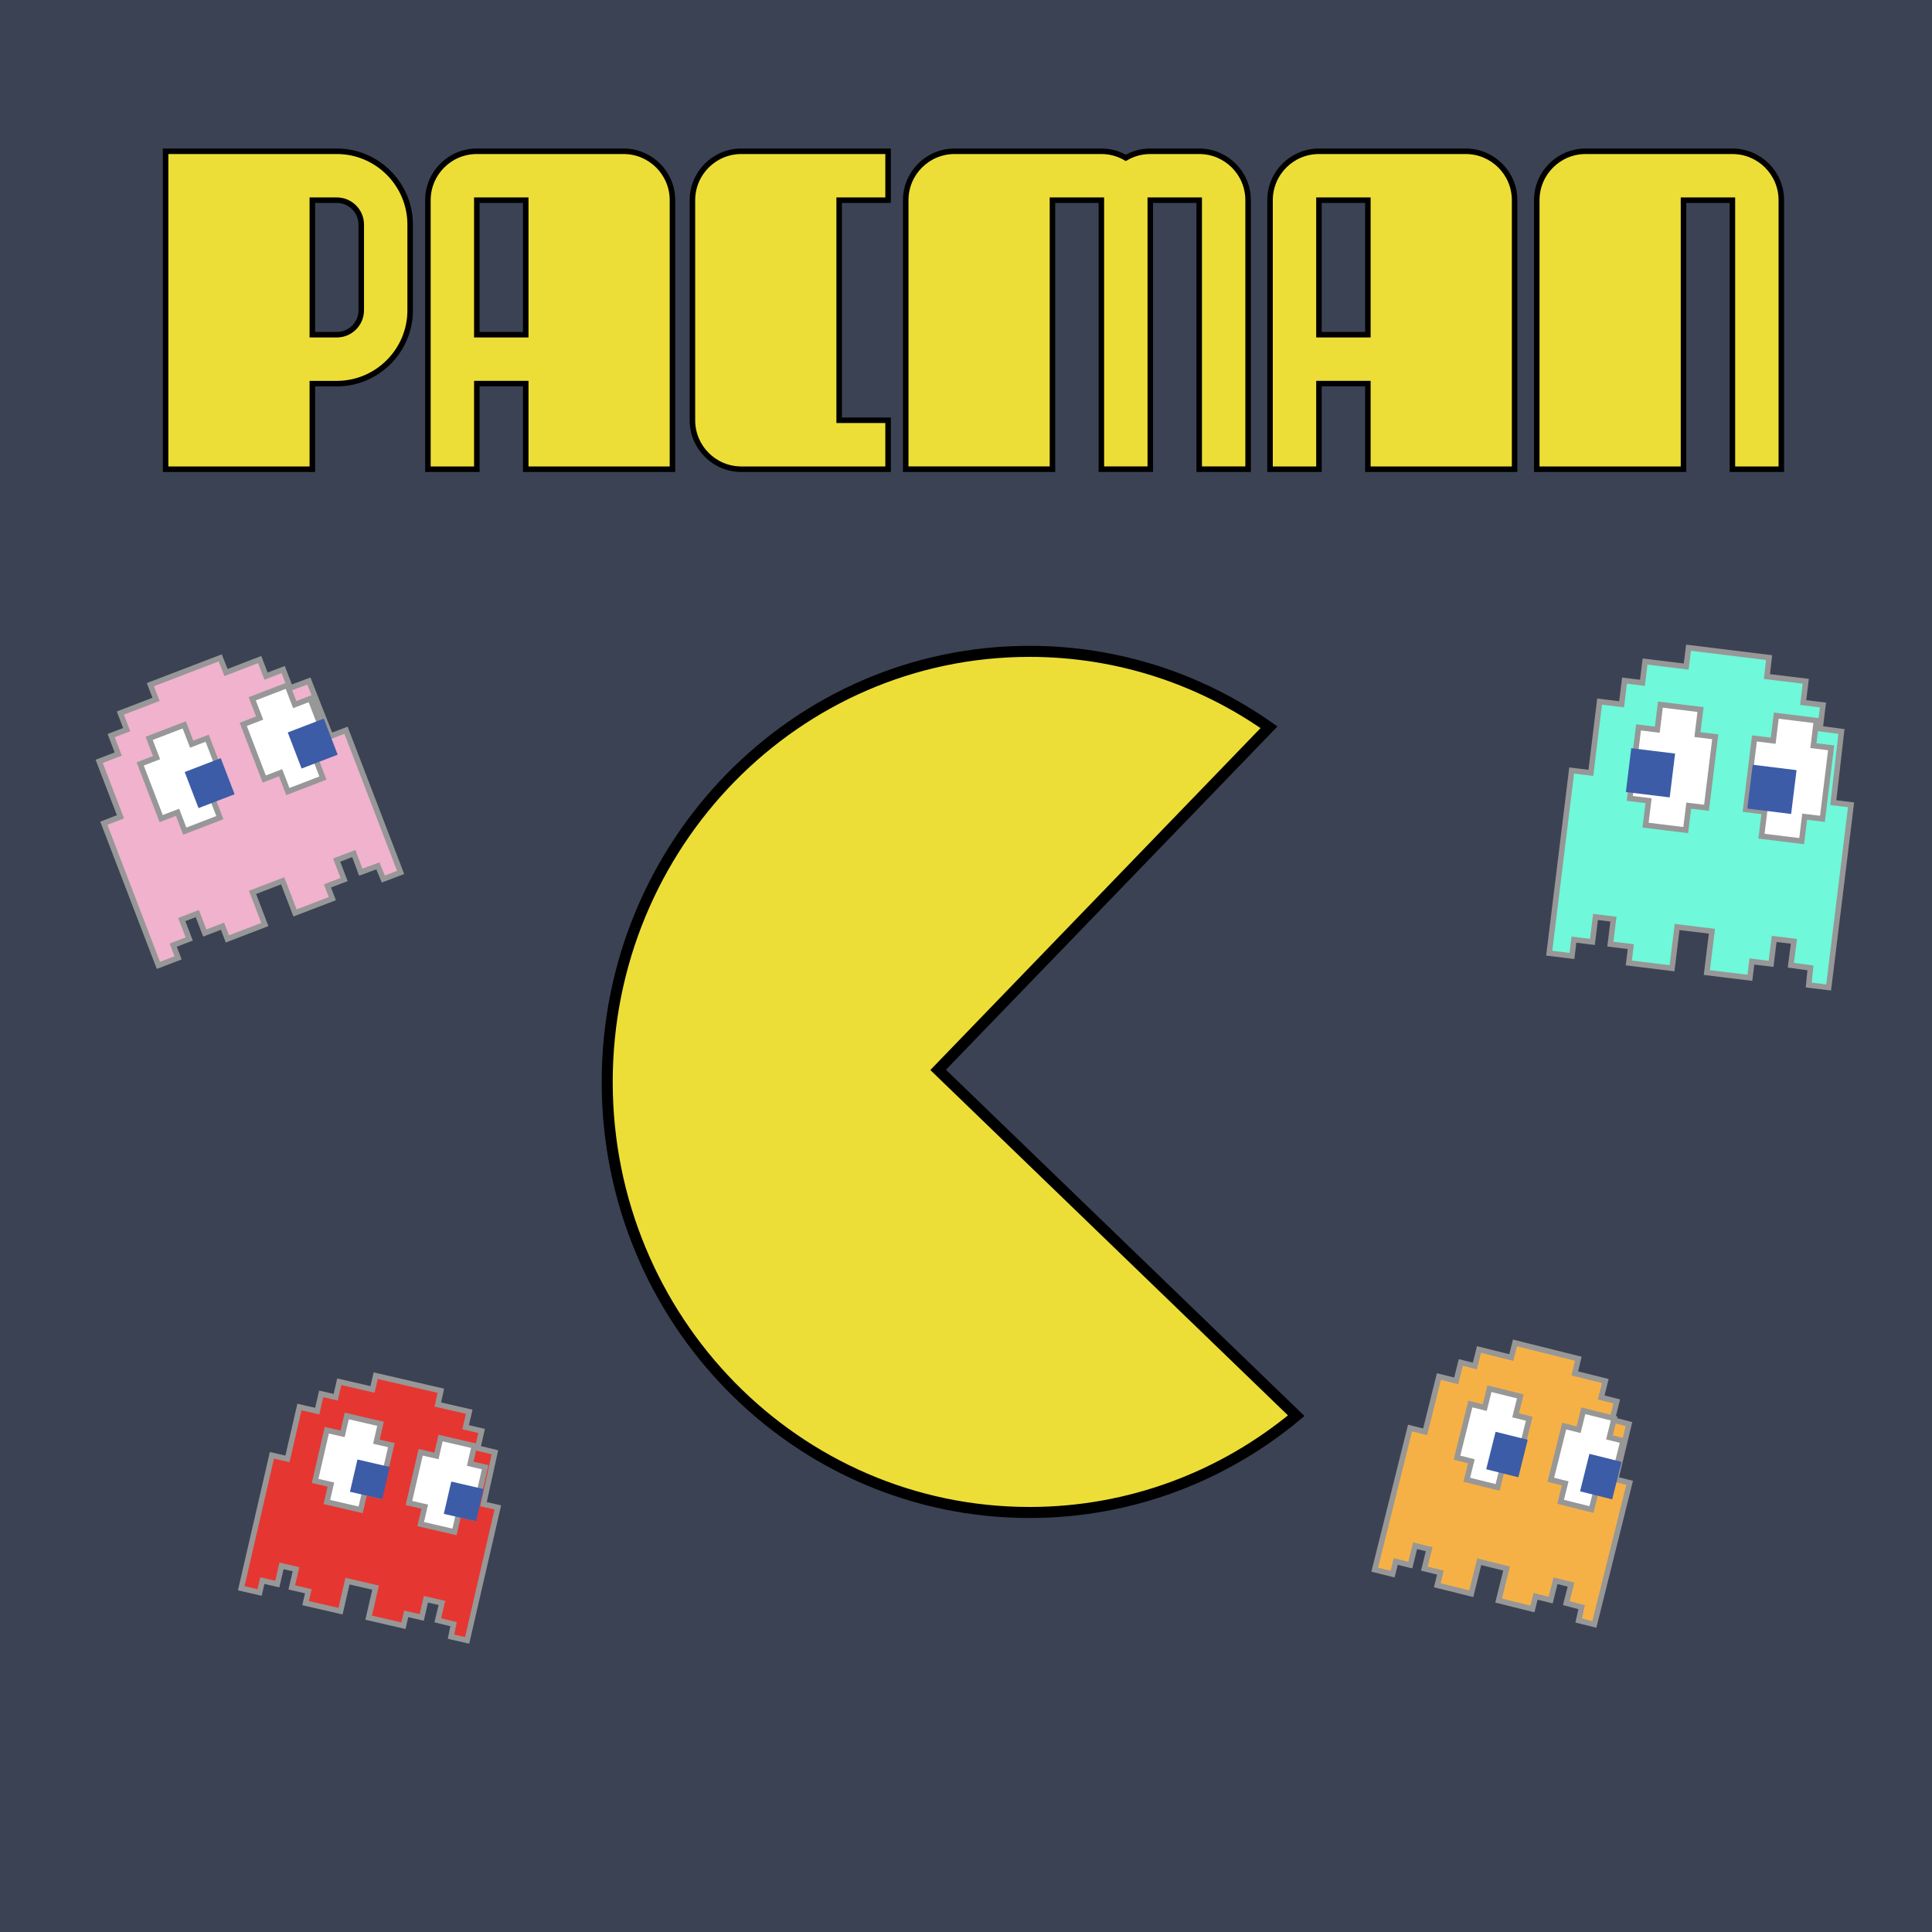 <?xml version="1.0" encoding="UTF-8"?>
<svg width="350px" height="350px" viewBox="0 0 350 350" version="1.1" xmlns="http://www.w3.org/2000/svg" xmlns:xlink="http://www.w3.org/1999/xlink">
    <title>Desktop HD Copy</title>
    <g id="Desktop-HD-Copy" stroke="none" stroke-width="1" fill="none" fill-rule="evenodd">
        <rect fill="#3B4254" x="0" y="0" width="350" height="350"></rect>
        <path d="M56.582,85 L56.582,69.498 L61.013,69.498 C68.342,69.498 74.305,63.535 74.305,56.206 L74.305,40.695 C74.305,33.366 68.342,27.404 61.013,27.404 L30,27.405 L30,85 L56.582,85 Z M61.013,60.636 L56.582,60.636 L56.582,36.265 L61.013,36.265 C63.46,36.265 65.444,38.248 65.444,40.695 L65.444,56.206 C65.444,58.653 63.46,60.636 61.013,60.636 Z M86.381,85 L86.381,69.494 L95.242,69.494 L95.242,85 L121.824,85 L121.824,36.266 C121.824,31.372 117.857,27.405 112.963,27.405 L86.381,27.405 C81.487,27.405 77.52,31.372 77.52,36.266 L77.52,85 L86.381,85 Z M95.242,60.633 L86.381,60.633 L86.381,36.266 L95.242,36.266 L95.242,60.633 Z M160.884,85 L160.884,76.139 L152.023,76.139 L152.023,36.266 L160.884,36.266 L160.884,27.405 L134.301,27.405 C129.407,27.405 125.44,31.372 125.44,36.266 L125.44,76.139 C125.44,81.033 129.407,85 134.301,85 L160.884,85 Z M190.662,84.999 L190.662,36.264 L199.523,36.264 L199.523,84.998 L208.384,84.998 L208.384,36.264 L217.245,36.264 L217.245,84.999 L226.106,84.999 L226.106,36.265 C226.106,31.371 222.138,27.404 217.245,27.404 L208.385,27.404 C206.769,27.404 205.258,27.843 203.954,28.599 C202.65,27.843 201.139,27.404 199.523,27.404 L172.941,27.404 C168.047,27.404 164.08,31.371 164.08,36.265 L164.08,84.999 L190.662,84.999 Z M238.941,85 L238.941,69.494 L247.802,69.494 L247.802,85 L274.384,85 L274.384,36.266 C274.384,31.372 270.417,27.405 265.523,27.405 L238.941,27.405 C234.047,27.405 230.08,31.372 230.08,36.266 L230.08,85 L238.941,85 Z M247.802,60.633 L238.941,60.633 L238.941,36.266 L247.802,36.266 L247.802,60.633 Z M304.982,85 L304.982,36.265 L313.843,36.265 L313.843,85 L322.704,85 L322.704,36.266 C322.704,31.372 318.737,27.405 313.843,27.405 L287.261,27.405 C282.367,27.405 278.4,31.372 278.4,36.266 L278.4,85 L304.982,85 Z" id="Pacman" stroke="#000000" fill="#EDDE37" fill-rule="nonzero"></path>
        <path d="M186.5,118 C202.613,118 217.563,123.079 229.892,131.753 L229.892,131.753 L169.953,193.821 L234.825,256.469 C221.652,267.427 204.829,274 186.5,274 C165.377,274 146.255,265.271 132.413,251.161 C118.564,237.044 110,217.541 110,196 C110,174.459 118.564,154.956 132.413,140.839 C146.255,126.729 165.377,118 186.5,118 Z" id="Combined-Shape" stroke="#000000" stroke-width="2" fill="#EDDE37"></path>
        <g id="Group" transform="translate(42.383, 144.217) rotate(-21) translate(-42.383, -144.217) translate(18.383, 119.717)">
            <polygon id="Path" stroke="#979797" fill="#F0B2CD" points="0.229 20.641 0.229 48.232 4.05 48.232 4.05 45.767 7.159 45.767 7.159 41.996 10.175 41.996 10.175 45.767 13.615 45.767 13.615 48.232 20.888 48.232 20.888 41.996 26.741 41.996 26.741 48.232 33.981 48.232 33.981 45.767 37.212 45.767 37.212 41.996 40.542 41.996 40.507 45.604 43.811 45.65 43.878 48.232 47.229 48.232 47.229 20.641 44.238 20.641 44.142 9.904 40.542 9.875 40.542 6.297 37.212 6.297 37.212 3.081 30.677 3.088 30.652 0.232 17.096 0.232 17.096 3.081 10.175 3.081 10.175 6.297 7.159 6.297 7.159 9.875 3.461 9.875 3.461 20.641"></polygon>
            <polygon id="Path-2" stroke="#979797" fill="#FFFFFF" points="10.229 12.975 10.229 23.581 13.408 23.581 13.408 27.232 20.216 27.232 20.216 23.581 23.229 23.581 23.229 12.975 20.216 12.975 20.216 9.232 13.408 9.232 13.408 12.975"></polygon>
            <polygon id="Path-2-Copy" stroke="#979797" fill="#FFFFFF" points="30.229 12.975 30.229 23.581 33.408 23.581 33.408 27.232 40.216 27.232 40.216 23.581 43.229 23.581 43.229 12.975 40.216 12.975 40.216 9.232 33.408 9.232 33.408 12.975"></polygon>
            <rect id="Rectangle" fill="#3C5CA7" x="17.229" y="17.232" width="7" height="7"></rect>
            <rect id="Rectangle-Copy" fill="#3C5CA7" x="37.229" y="17.232" width="7" height="7"></rect>
        </g>
        <g id="Group-Copy" transform="translate(309.605, 147.307) rotate(7) translate(-309.605, -147.307) translate(283.605, 117.807)">
            <polygon id="Path" stroke="#979797" fill="#6FF8D9" points="0.359 24.869 0.359 58.208 4.506 58.208 4.506 55.23 7.879 55.23 7.879 50.673 11.152 50.673 11.152 55.23 14.885 55.23 14.885 58.208 22.776 58.208 22.776 50.673 29.127 50.673 29.127 58.208 36.984 58.208 36.984 55.23 40.489 55.23 40.489 50.673 44.103 50.673 44.065 55.032 47.65 55.089 47.723 58.208 51.359 58.208 51.359 24.869 48.114 24.869 48.009 11.895 44.103 11.86 44.103 7.537 40.489 7.537 40.489 3.651 33.399 3.659 33.371 0.208 18.661 0.208 18.661 3.651 11.152 3.651 11.152 7.537 7.879 7.537 7.879 11.86 3.866 11.86 3.866 24.869"></polygon>
            <polygon id="Path-2" stroke="#979797" fill="#FFFFFF" points="11.432 15.635 11.432 28.598 14.856 28.598 14.856 33.06 22.188 33.06 22.188 28.598 25.432 28.598 25.432 15.635 22.188 15.635 22.188 11.06 14.856 11.06 14.856 15.635"></polygon>
            <polygon id="Path-2-Copy" stroke="#979797" fill="#FFFFFF" points="32.519 15.061 32.519 28.024 35.943 28.024 35.943 32.486 43.275 32.486 43.275 28.024 46.519 28.024 46.519 15.061 43.275 15.061 43.275 10.486 35.943 10.486 35.943 15.061"></polygon>
            <rect id="Rectangle" fill="#3C5CA7" x="10.584" y="19.54" width="8" height="8"></rect>
            <rect id="Rectangle-Copy" fill="#3C5CA7" x="32.786" y="19.836" width="8" height="8"></rect>
        </g>
        <g id="Group-Copy-2" transform="translate(69.123, 271.296) rotate(13) translate(-69.123, -271.296) translate(47.623, 249.296)">
            <polygon id="Path" stroke="#979797" fill="#E63631" points="0.426 19.01 0.426 43.727 3.841 43.727 3.841 41.519 6.62 41.519 6.62 38.14 9.315 38.14 9.315 41.519 12.389 41.519 12.389 43.727 18.888 43.727 18.888 38.14 24.118 38.14 24.118 43.727 30.588 43.727 30.588 41.519 33.475 41.519 33.475 38.14 36.451 38.14 36.42 41.372 39.372 41.414 39.432 43.727 42.426 43.727 42.426 19.01 39.754 19.01 39.668 9.391 36.451 9.365 36.451 6.161 33.475 6.161 33.475 3.28 27.636 3.285 27.613 0.727 15.499 0.727 15.499 3.28 9.315 3.28 9.315 6.161 6.62 6.161 6.62 9.365 3.315 9.365 3.315 19.01"></polygon>
            <polygon id="Path-2" stroke="#979797" fill="#FFFFFF" points="9.092 12.346 9.092 21.773 12.027 21.773 12.027 25.018 18.311 25.018 18.311 21.773 21.092 21.773 21.092 12.346 18.311 12.346 18.311 9.018 12.027 9.018 12.027 12.346"></polygon>
            <polygon id="Path-2-Copy" stroke="#979797" fill="#FFFFFF" points="26.556 12.419 26.556 21.846 29.491 21.846 29.491 25.091 35.775 25.091 35.775 21.846 38.556 21.846 38.556 12.419 35.775 12.419 35.775 9.091 29.491 9.091 29.491 12.419"></polygon>
            <rect id="Rectangle" fill="#3C5CA7" x="15.69" y="16.266" width="6" height="6"></rect>
            <rect id="Rectangle-Copy" fill="#3C5CA7" x="33.154" y="16.34" width="6" height="6"></rect>
        </g>
        <g id="Group-Copy-3" transform="translate(274.843, 267.578) rotate(14) translate(-274.843, -267.578) translate(253.843, 244.078)">
            <polygon id="Path" stroke="#979797" fill="#F6B146" points="0.028 19.581 0.028 46.022 3.362 46.022 3.362 43.661 6.074 43.661 6.074 40.046 8.704 40.046 8.704 43.661 11.705 43.661 11.705 46.022 18.05 46.022 18.05 40.046 23.155 40.046 23.155 46.022 29.472 46.022 29.472 43.661 32.29 43.661 32.29 40.046 35.195 40.046 35.165 43.504 38.047 43.548 38.105 46.022 41.028 46.022 41.028 19.581 38.419 19.581 38.335 9.291 35.195 9.264 35.195 5.835 32.29 5.835 32.29 2.753 26.589 2.759 26.567 0.022 14.742 0.022 14.742 2.753 8.704 2.753 8.704 5.835 6.074 5.835 6.074 9.264 2.848 9.264 2.848 19.581"></polygon>
            <polygon id="Path-2" stroke="#979797" fill="#FFFFFF" points="9.574 12.719 9.574 22.735 12.264 22.735 12.264 26.183 18.025 26.183 18.025 22.735 20.574 22.735 20.574 12.719 18.025 12.719 18.025 9.183 12.264 9.183 12.264 12.719"></polygon>
            <polygon id="Path-2-Copy" stroke="#979797" fill="#FFFFFF" points="27.037 12.487 27.037 22.504 29.727 22.504 29.727 25.952 35.488 25.952 35.488 22.504 38.037 22.504 38.037 12.487 35.488 12.487 35.488 8.952 29.727 8.952 29.727 12.487"></polygon>
            <rect id="Rectangle" fill="#3C5CA7" x="15.226" y="16.489" width="6" height="7"></rect>
            <rect id="Rectangle-Copy" fill="#3C5CA7" x="32.688" y="16.258" width="6" height="7"></rect>
        </g>
    </g>
</svg>